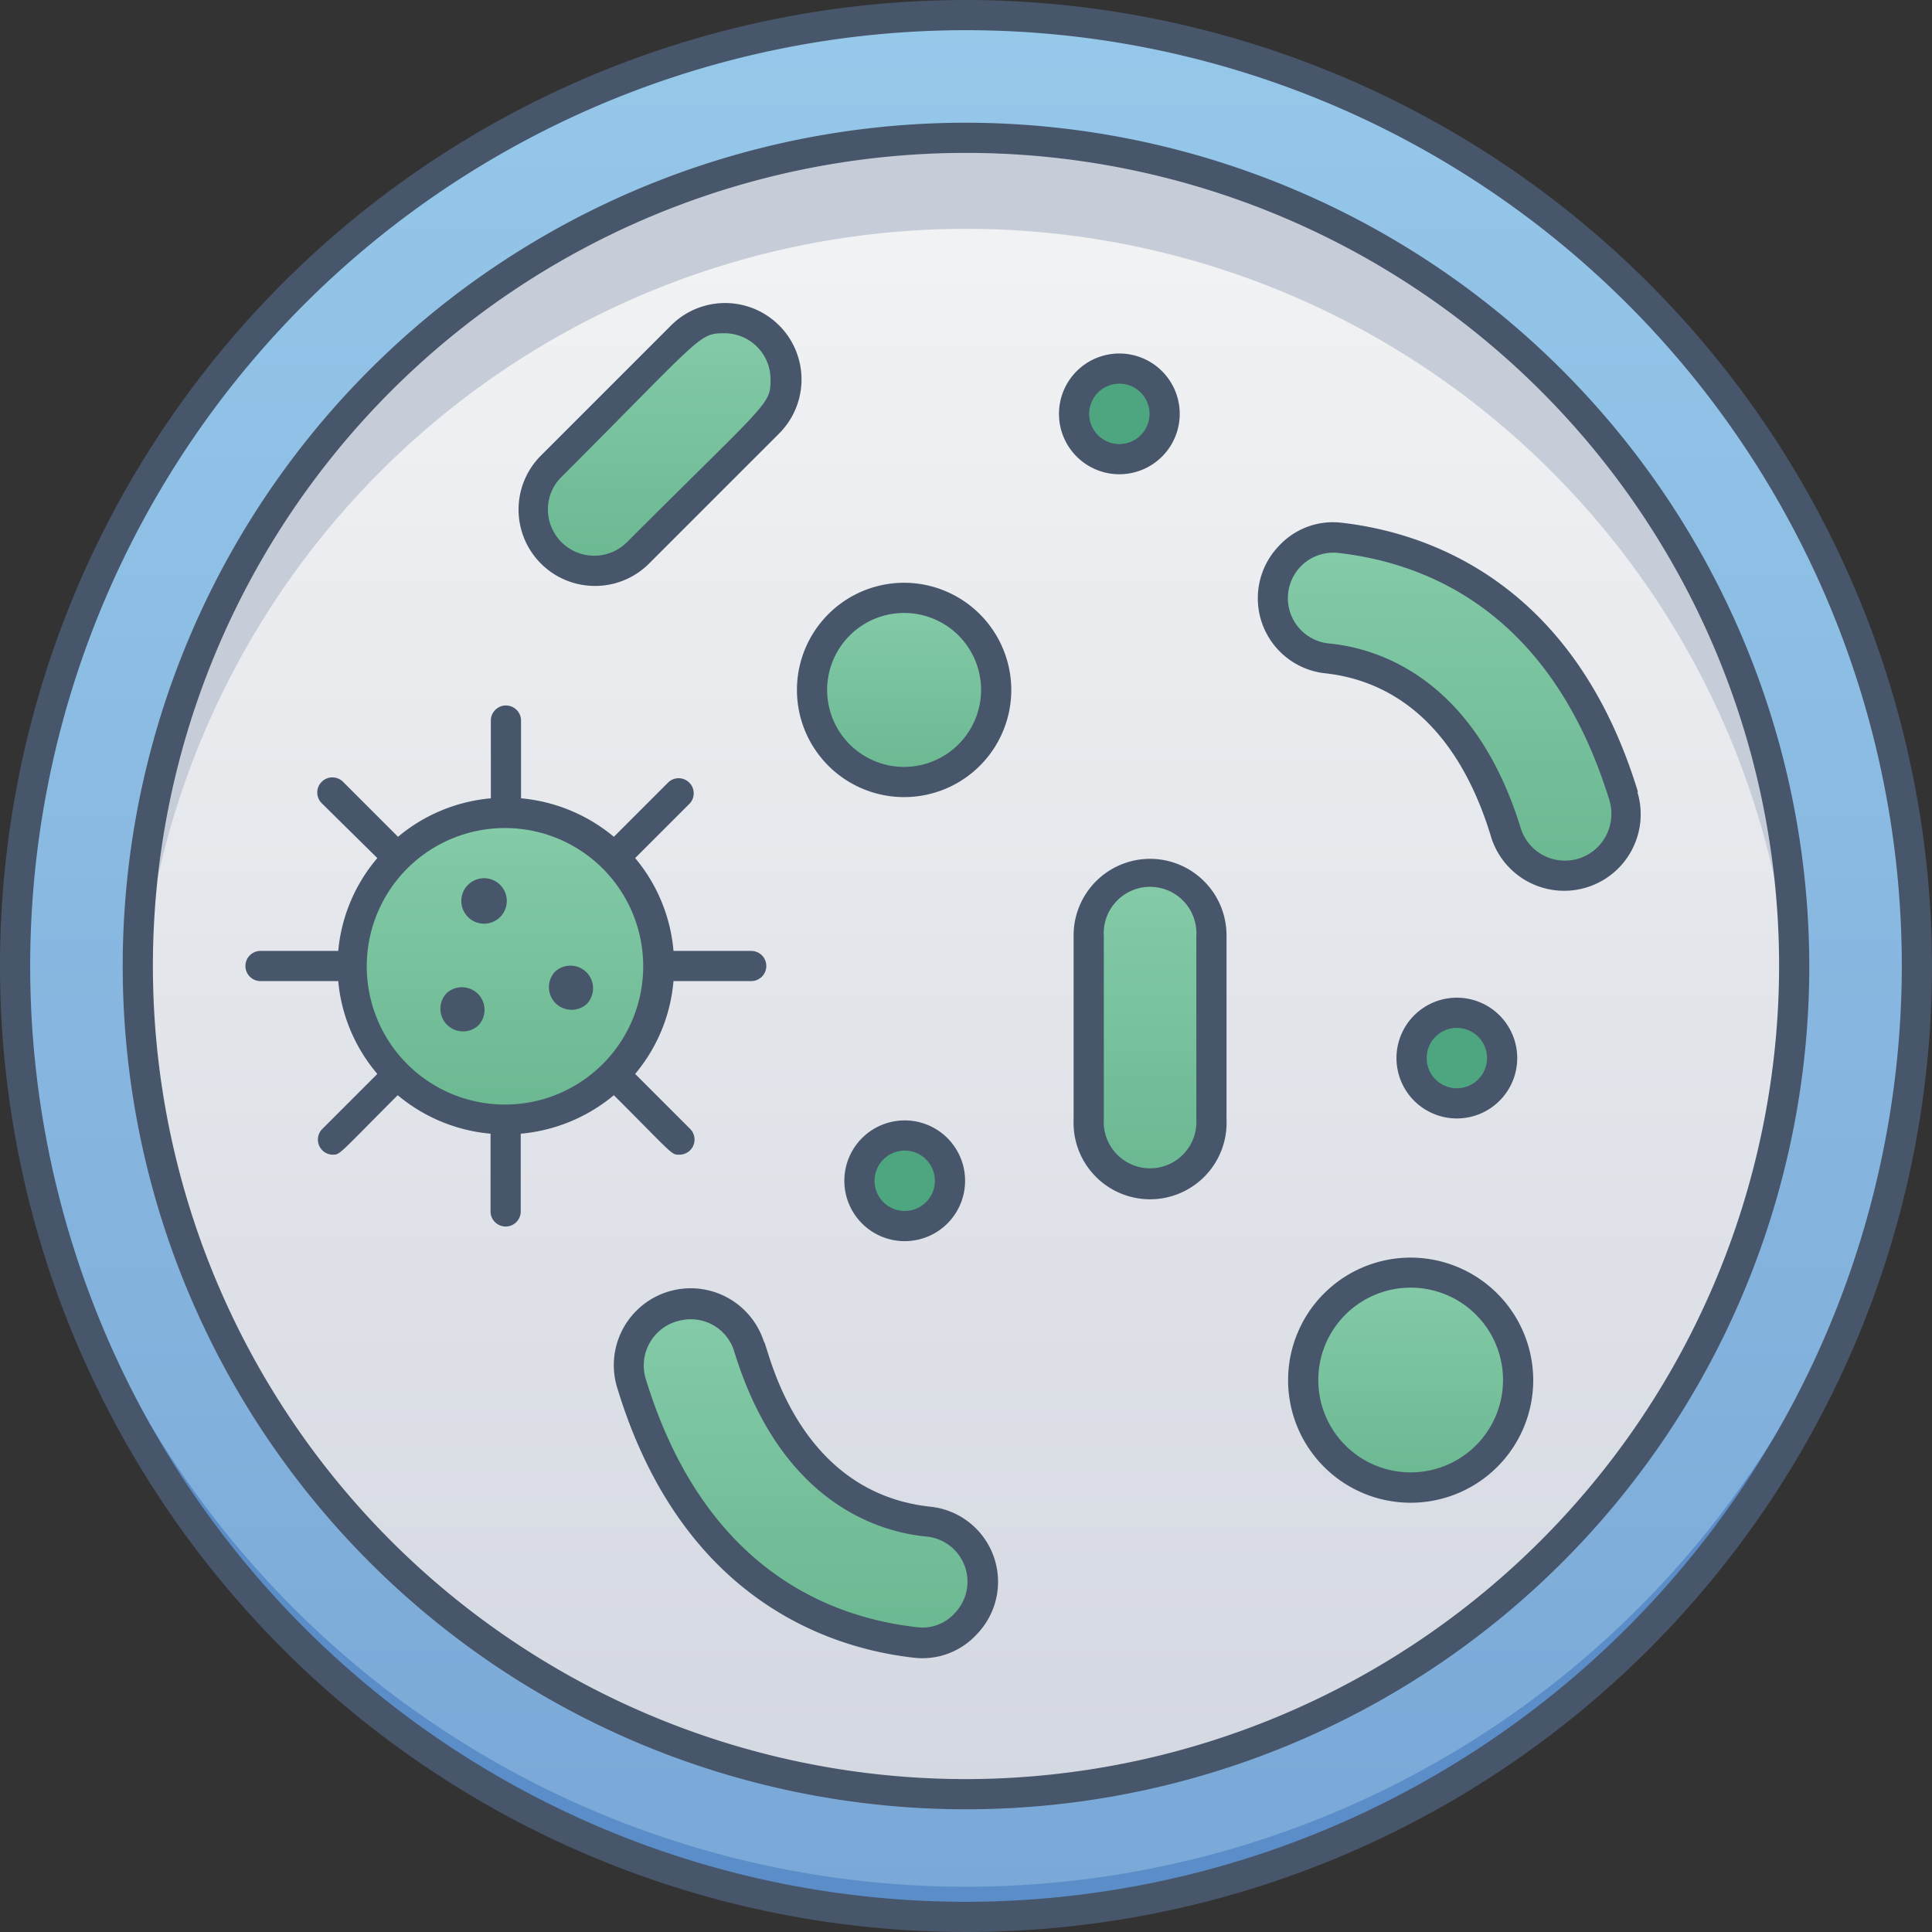 <svg xmlns="http://www.w3.org/2000/svg" xmlns:xlink="http://www.w3.org/1999/xlink" viewBox="0 0 128 128"><rect x="0" y="0" width="128" height="128" fill="#333333" stroke="none"/><defs><style>.cls-1{fill:url(#linear-gradient);}.cls-2{fill:#5b8dc9;}.cls-3{fill:url(#linear-gradient-2);}.cls-4{fill:#c7cdd8;}.cls-5{fill:url(#linear-gradient-3);}.cls-6{fill:url(#linear-gradient-4);}.cls-7{fill:url(#linear-gradient-5);}.cls-8{fill:url(#linear-gradient-6);}.cls-9{fill:url(#linear-gradient-7);}.cls-10{fill:url(#linear-gradient-8);}.cls-11{fill:url(#linear-gradient-9);}.cls-12{fill:#4da67f;}.cls-13{fill:#47566a;}</style><linearGradient id="linear-gradient" x1="64" y1="127" x2="64" y2="1" gradientUnits="userSpaceOnUse"><stop offset="0" stop-color="#7aa8d7"/><stop offset="1" stop-color="#96c8ea"/></linearGradient><linearGradient id="linear-gradient-2" x1="64" y1="118.87" x2="64" y2="9.13" gradientUnits="userSpaceOnUse"><stop offset="0" stop-color="#d4d8e1"/><stop offset="1" stop-color="#f3f4f5"/></linearGradient><linearGradient id="linear-gradient-3" x1="33.52" y1="74.16" x2="33.52" y2="53.84" gradientUnits="userSpaceOnUse"><stop offset="0" stop-color="#6ab891"/><stop offset="1" stop-color="#85cba9"/></linearGradient><linearGradient id="linear-gradient-4" x1="96.08" y1="58.02" x2="96.08" y2="35.6" xlink:href="#linear-gradient-3"/><linearGradient id="linear-gradient-5" x1="53.34" y1="108.84" x2="53.34" y2="86.41" xlink:href="#linear-gradient-3"/><linearGradient id="linear-gradient-6" x1="76.19" y1="78.19" x2="76.19" y2="57.94" xlink:href="#linear-gradient-3"/><linearGradient id="linear-gradient-7" x1="43.68" y1="37.89" x2="43.68" y2="21.01" xlink:href="#linear-gradient-3"/><linearGradient id="linear-gradient-8" x1="93.47" y1="98.55" x2="93.47" y2="84.32" xlink:href="#linear-gradient-3"/><linearGradient id="linear-gradient-9" x1="59.94" y1="51.81" x2="59.94" y2="39.61" xlink:href="#linear-gradient-3"/></defs><title>Bacteria</title><g id="Bacteria"><circle class="cls-1" cx="64" cy="64" r="63"/><path class="cls-2" d="M64,127A63,63,0,0,1,1,62,63,63,0,0,0,127,62,63,63,0,0,1,64,127Z"/><circle class="cls-3" cx="64" cy="64" r="54.87"/><path class="cls-4" d="M118.77,67.05a54.85,54.85,0,0,0-109.54,0C6.86,37.34,31.46,9.13,64,9.13,96.37,9.13,121.16,37.2,118.77,67.05Z"/><circle class="cls-5" cx="33.52" cy="64" r="10.16"/><path class="cls-6" d="M99.82,55.26C97,46.11,91.42,44,87.93,43.62c-5.29-.58-4.34-8.57.82-8,5.75.64,14.77,3.86,18.81,17.13C109.15,58,101.33,60.21,99.82,55.26Z"/><path class="cls-7" d="M49.61,89.18c2.78,9.14,8.4,11.25,11.89,11.63,5.29.58,4.34,8.57-.82,8-5.75-.65-14.77-3.87-18.82-17.13C40.28,86.46,48.1,84.22,49.61,89.18Z"/><path class="cls-8" d="M72.13,74.16V62c0-5.41,8.13-5.33,8.13,0V74.16C80.26,79.57,72.13,79.49,72.13,74.16Z"/><path class="cls-9" d="M36.49,30.89l8.62-8.62c3.83-3.83,9.52,2,5.75,5.74l-8.62,8.63C38.42,40.46,32.73,34.65,36.49,30.89Z"/><circle class="cls-10" cx="93.47" cy="91.44" r="7.11"/><circle class="cls-11" cx="59.94" cy="45.71" r="6.1"/><circle class="cls-12" cx="74.16" cy="27.42" r="3"/><circle class="cls-12" cx="96.52" cy="70.1" r="3"/><circle class="cls-12" cx="59.94" cy="78.23" r="3"/><path class="cls-13" d="M64,0a64,64,0,1,0,64,64A64.07,64.07,0,0,0,64,0Zm0,126a62,62,0,1,1,62-62A62.07,62.07,0,0,1,64,126Z"/><path class="cls-13" d="M64,8.13A55.87,55.87,0,1,0,119.87,64,55.93,55.93,0,0,0,64,8.13Zm0,109.74A53.87,53.87,0,1,1,117.87,64,53.93,53.93,0,0,1,64,117.87Z"/><path class="cls-13" d="M40.67,72.56c4,4,3.79,3.94,4.34,3.94a1,1,0,0,0,.71-1.71l-3.64-3.64A11,11,0,0,0,44.62,65h5.15a1,1,0,0,0,0-2H44.62a11,11,0,0,0-2.54-6.15l3.64-3.64a1,1,0,0,0-1.41-1.41l-3.64,3.64a11.16,11.16,0,0,0-6.15-2.55V47.74a1,1,0,0,0-2,0v5.15a11.1,11.1,0,0,0-6.15,2.55L22.73,51.8a1,1,0,0,0-1.42,1.41L25,56.85A11,11,0,0,0,22.41,63H17.26a1,1,0,0,0,0,2h5.15A11,11,0,0,0,25,71.15l-3.64,3.64A1,1,0,0,0,22,76.5c.56,0,.34.07,4.35-3.94a11.1,11.1,0,0,0,6.15,2.55v5.15a1,1,0,0,0,2,0V75.11A11.16,11.16,0,0,0,40.67,72.56ZM27,57.52a9.16,9.16,0,1,1,0,13A9.17,9.17,0,0,1,27,57.52Z"/><path class="cls-13" d="M31.7,67.93a1.5,1.5,0,0,0-2.12-2.12A1.5,1.5,0,0,0,31.7,67.93Z"/><path class="cls-13" d="M38.89,66.5a1.5,1.5,0,0,0-2.12-2.12A1.5,1.5,0,0,0,38.89,66.5Z"/><path class="cls-13" d="M33.14,60.75A1.5,1.5,0,0,0,31,58.63,1.5,1.5,0,0,0,33.14,60.75Z"/><path class="cls-13" d="M108.52,52.47c-4.29-14.09-14.16-17.22-19.66-17.84a4.87,4.87,0,0,0-4.13,1.54,5,5,0,0,0,3.09,8.44c3.64.4,8.51,2.62,11,10.94a5.07,5.07,0,0,0,9.66-3.08Zm-2.22,3.08a3.07,3.07,0,0,1-5.52-.59c-3-9.85-9.27-12-12.74-12.33a3,3,0,0,1,.6-6c6.12.69,14.21,4.09,18,16.43A3.13,3.13,0,0,1,106.3,55.55Z"/><path class="cls-13" d="M61.61,99.82c-9.09-1-10.77-10.93-11-10.93A5.07,5.07,0,0,0,40.91,92c4.29,14.08,14.16,17.22,19.66,17.83a4.87,4.87,0,0,0,4.13-1.54A5,5,0,0,0,61.61,99.82Zm1.63,7.07a2.85,2.85,0,0,1-2.45.92c-6.12-.68-14.21-4.09-18-16.43a3.05,3.05,0,0,1,2.41-3.92,3,3,0,0,1,3.42,2c3,9.85,9.27,12,12.74,12.34A3,3,0,0,1,63.24,106.89Z"/><path class="cls-13" d="M76.19,56.9A5.07,5.07,0,0,0,71.13,62V74.16a5.07,5.07,0,1,0,10.13,0V62A5.07,5.07,0,0,0,76.19,56.9Zm3.07,17.26a3.07,3.07,0,1,1-6.13,0V62a3.07,3.07,0,1,1,6.13,0Z"/><path class="cls-13" d="M39.37,38.82A5.05,5.05,0,0,0,43,37.34l8.62-8.62a5.06,5.06,0,0,0-7.16-7.16l-8.62,8.62A5.06,5.06,0,0,0,39.37,38.82ZM37.2,31.6c9.37-9.38,9.09-9.52,10.79-9.52a3.05,3.05,0,0,1,3.06,3.06c0,1.7-.15,1.42-9.52,10.79a3.07,3.07,0,0,1-5.23-2.17A3,3,0,0,1,37.2,31.6Z"/><path class="cls-13" d="M93.47,83.32a8.12,8.12,0,1,0,8.11,8.12A8.13,8.13,0,0,0,93.47,83.32Zm0,14.23a6.12,6.12,0,1,1,6.11-6.11A6.12,6.12,0,0,1,93.47,97.55Z"/><path class="cls-13" d="M59.94,38.61A7.1,7.1,0,1,0,67,45.71,7.11,7.11,0,0,0,59.94,38.61Zm0,12.2A5.1,5.1,0,1,1,65,45.71,5.11,5.11,0,0,1,59.94,50.81Z"/><path class="cls-13" d="M74.16,31.42a4,4,0,1,0-4-4A4,4,0,0,0,74.16,31.42Zm0-6a2,2,0,1,1-2,2A2,2,0,0,1,74.16,25.42Z"/><path class="cls-13" d="M96.52,74.1a4,4,0,1,0-4-4A4,4,0,0,0,96.52,74.1Zm0-6a2,2,0,1,1-2,2A2,2,0,0,1,96.52,68.1Z"/><path class="cls-13" d="M63.94,78.23a4,4,0,1,0-4,4A4,4,0,0,0,63.94,78.23Zm-6,0a2,2,0,1,1,2,2A2,2,0,0,1,57.94,78.23Z"/></g></svg>